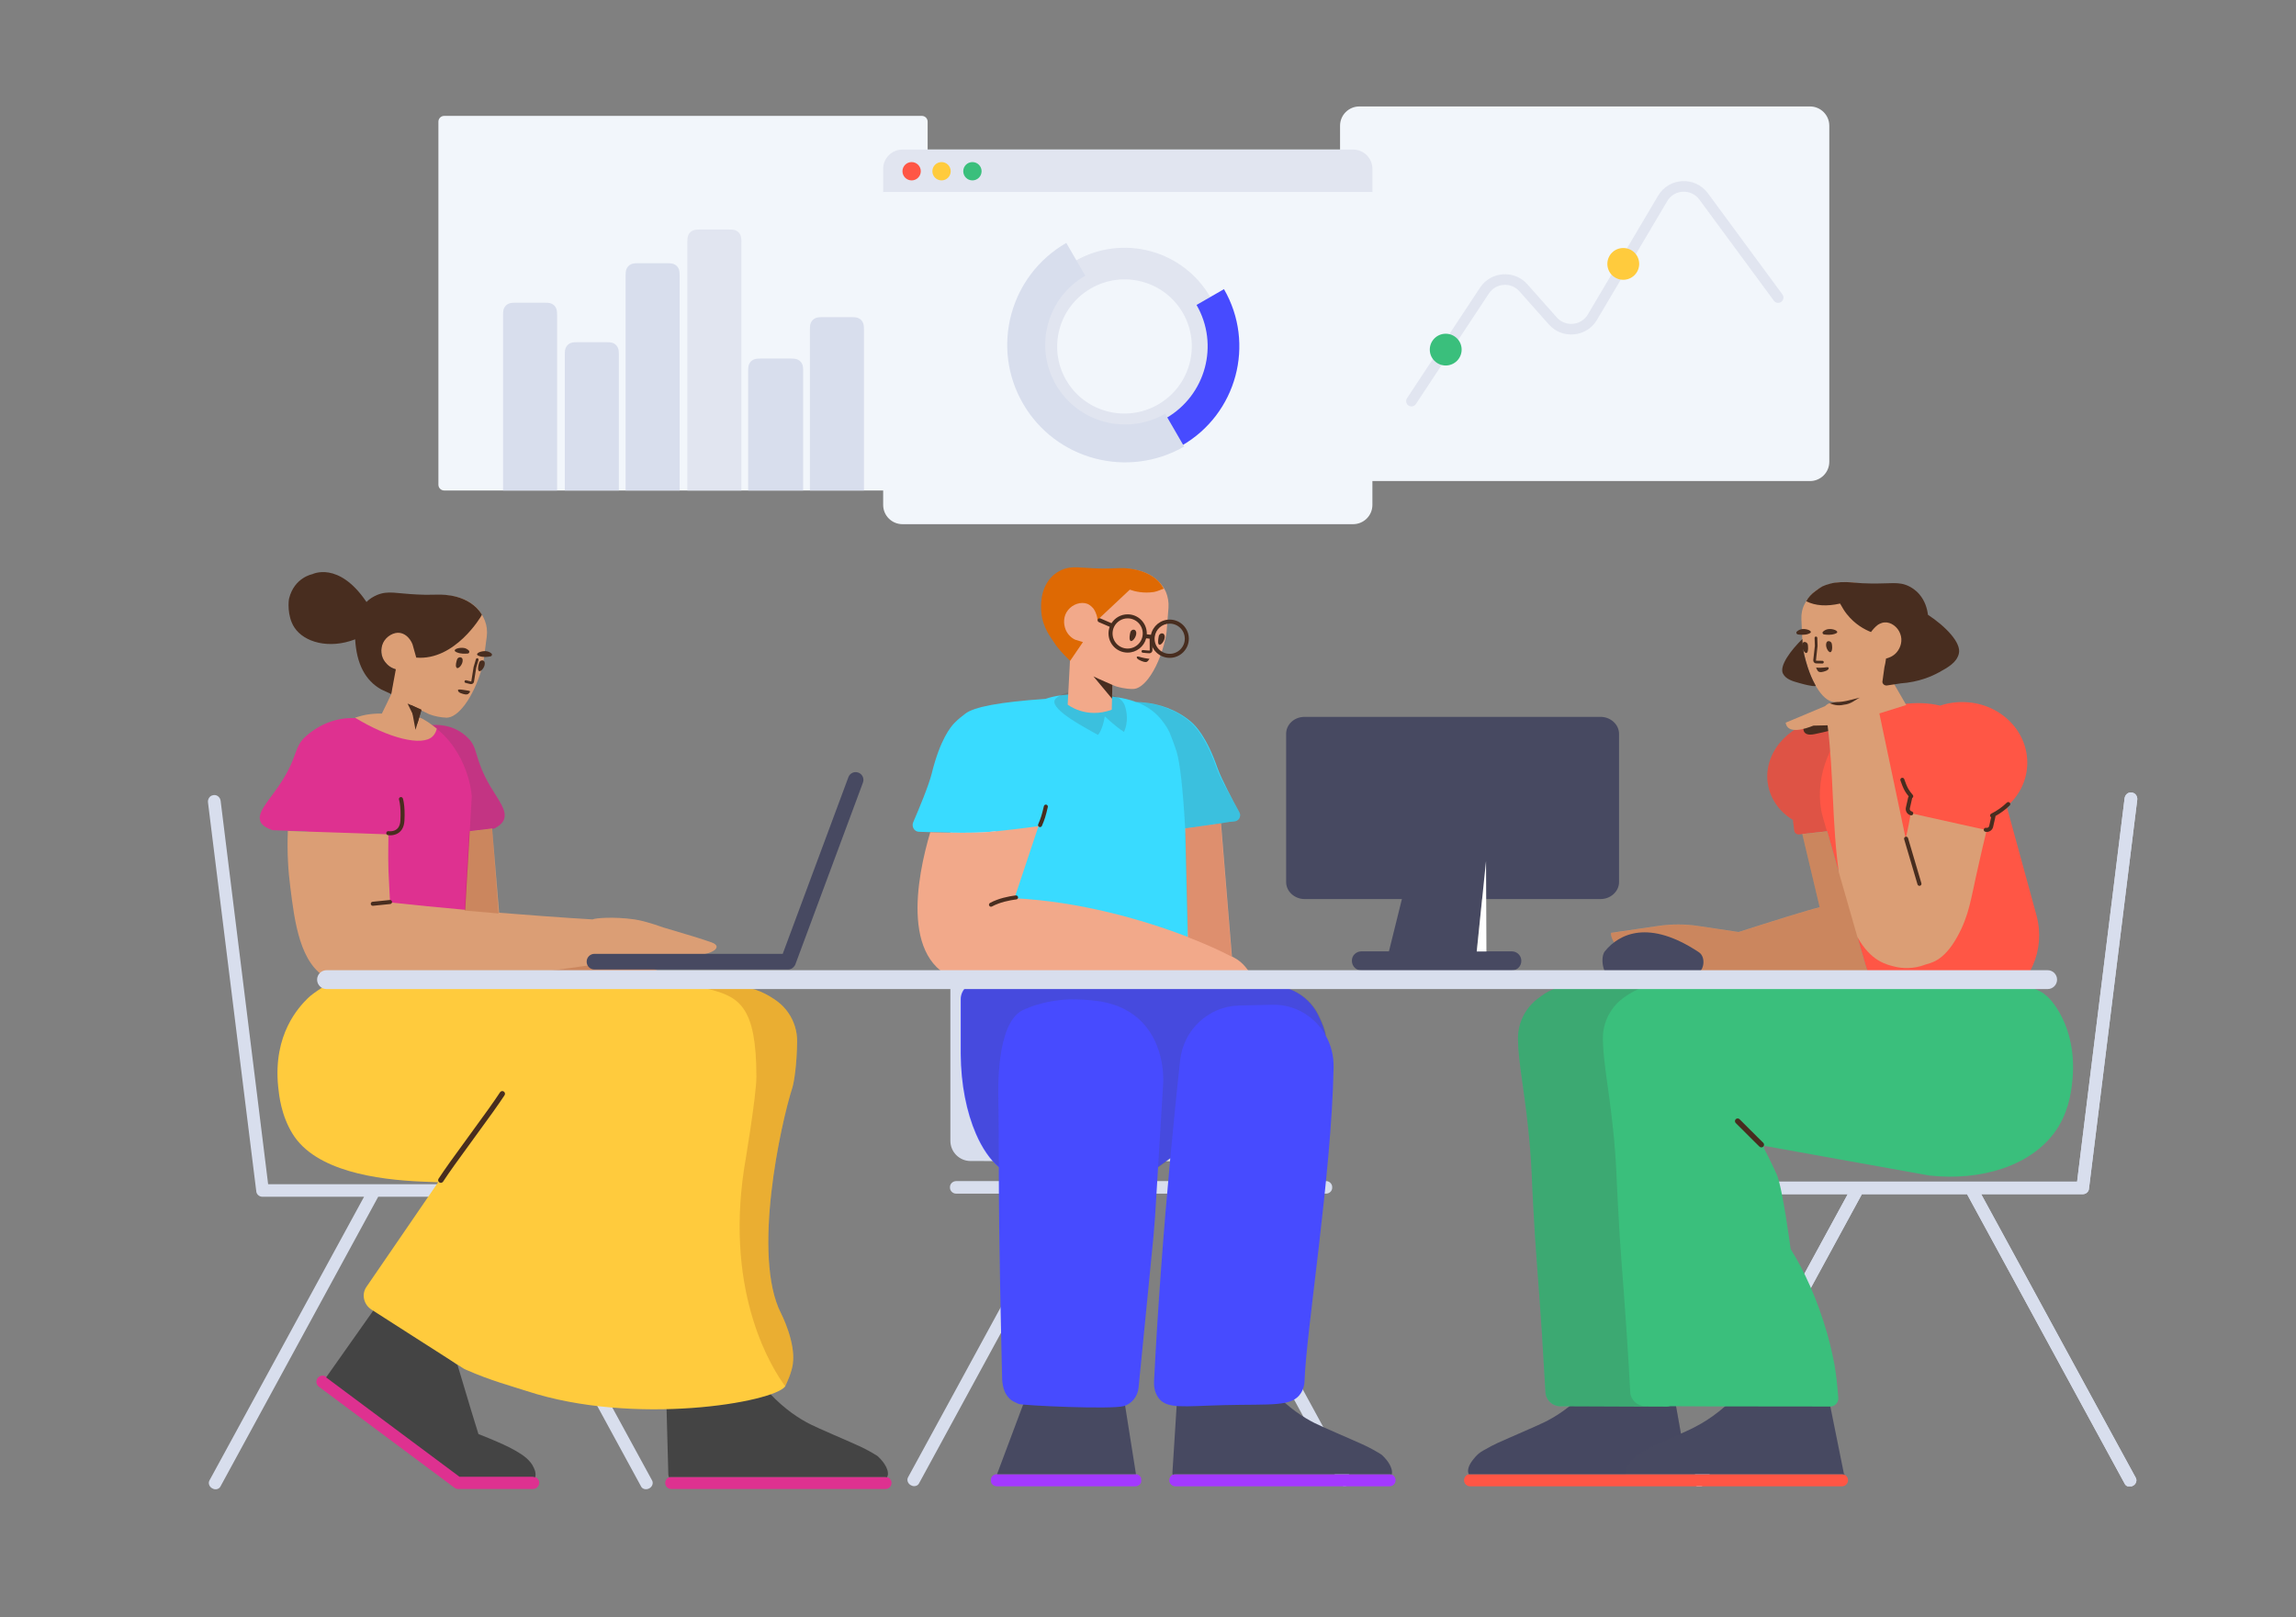 <svg width="318" height="224" viewBox="0 0 318 224" fill="none" xmlns="http://www.w3.org/2000/svg">
<rect x="0" y="0" width="318" height="224" fill="#808080" stroke="none"/>
<g clip-path="url(#clip0_76_603)">
<path d="M147.179 165.349H132.413C131.965 165.349 131.573 164.976 131.573 164.528V164.435C131.573 163.987 131.965 163.613 132.451 163.613H146.133C154.421 163.613 162.709 163.613 170.979 163.613H183.672C184.12 163.613 184.512 163.987 184.512 164.435V164.528C184.512 164.976 184.139 165.349 183.672 165.349H165.658L170.624 174.459C174.152 180.955 177.68 187.432 181.227 193.928L187.069 204.643C187.275 205.016 187.107 205.501 186.715 205.725L186.64 205.763C186.248 205.968 185.744 205.856 185.557 205.501L163.699 165.349H149.139L127.28 205.501C127.093 205.856 126.589 205.987 126.197 205.763L126.123 205.725C125.731 205.501 125.563 205.016 125.768 204.643L131.611 193.928C135.139 187.432 138.667 180.955 142.213 174.459L147.179 165.349ZM131.629 158.034V147.181C131.629 138.903 131.629 130.645 131.629 122.386V112.523C131.629 110.976 132.883 109.723 134.429 109.723H164.893C166.44 109.723 167.693 110.976 167.693 112.523V158.066C167.693 159.613 166.44 160.866 164.893 160.866C164.892 160.866 164.891 160.866 164.89 160.866L134.426 160.834C132.881 160.833 131.629 159.58 131.629 158.034Z" fill="#D8DEED"/>
</g>
<g clip-path="url(#clip1_76_603)">
<path d="M289.331 164.568V164.603C289.331 165.051 288.939 165.424 288.491 165.424H274.397L279.363 174.533C282.909 181.029 286.437 187.507 289.965 194.003L295.808 204.717C296.013 205.091 295.845 205.576 295.453 205.8L295.379 205.837C294.987 206.061 294.483 205.931 294.296 205.576L272.437 165.424H257.877L236.019 205.576C235.832 205.931 235.328 206.043 234.936 205.837L234.861 205.8C234.469 205.576 234.301 205.091 234.507 204.717L240.349 194.003C243.896 187.507 247.424 181.029 250.952 174.533L255.918 165.424H237.232C236.765 165.424 236.392 165.051 236.392 164.603V164.509C236.392 164.061 236.784 163.688 237.232 163.688H249.925C258.195 163.688 266.483 163.688 274.771 163.688H287.683L289.256 150.957C290.339 142.296 291.403 133.616 292.485 124.936L294.259 110.6C294.315 110.096 294.744 109.723 295.211 109.779L295.304 109.797C295.752 109.853 296.069 110.32 296.013 110.787L289.349 164.472C289.345 164.505 289.338 164.537 289.331 164.568Z" fill="#D8DEED"/>
<path d="M289.331 164.568V164.603C289.331 165.051 288.939 165.424 288.491 165.424H274.397L279.363 174.533C282.909 181.029 286.437 187.507 289.965 194.003L295.808 204.717C296.013 205.091 295.845 205.576 295.453 205.8L295.379 205.837C294.987 206.061 294.483 205.931 294.296 205.576L272.437 165.424H257.877L236.019 205.576C235.832 205.931 235.328 206.043 234.936 205.837L234.861 205.8C234.469 205.576 234.301 205.091 234.507 204.717L240.349 194.003C243.896 187.507 247.424 181.029 250.952 174.533L255.917 165.424H237.232C236.765 165.424 236.392 165.051 236.392 164.603V164.509C236.392 164.061 236.784 163.688 237.232 163.688H249.925C258.195 163.688 266.483 163.688 274.771 163.688H287.682L289.256 150.957C290.339 142.296 291.403 133.616 292.485 124.936L294.259 110.6C294.315 110.096 294.744 109.723 295.211 109.779L295.304 109.797C295.752 109.853 296.069 110.32 296.013 110.787L289.349 164.472C289.344 164.505 289.338 164.537 289.331 164.568Z" fill="#D8DEED"/>
</g>
<g clip-path="url(#clip2_76_603)">
<path d="M192.451 205.893H162.79C162.323 205.893 161.95 205.52 161.95 205.053C161.95 204.587 162.323 204.213 162.79 204.213H192.451C192.918 204.213 193.291 204.587 193.291 205.053C193.291 205.52 192.918 205.893 192.451 205.893ZM138.094 205.893C137.627 205.893 137.254 205.57 137.254 205.183V204.924C137.254 204.536 137.646 204.213 138.094 204.213H157.227C157.694 204.213 158.067 204.536 158.067 204.924V205.183C158.067 205.57 157.675 205.893 157.227 205.893H138.094Z" fill="#A339FF"/>
<path d="M192.745 204.265C192.653 204.232 192.554 204.213 192.451 204.213H162.79C162.654 204.213 162.527 204.245 162.414 204.3C162.391 204.22 162.379 204.134 162.379 204.045L163.032 193.723C162.995 193.163 163.424 192.733 163.966 192.715L175.856 192.64C176.062 192.64 176.248 192.696 176.416 192.827C178.544 195.104 180.579 196.373 182.054 197.12C183.192 197.699 187 199.304 188.718 200.088C189.595 200.48 190.435 200.947 191.256 201.451C191.312 201.488 191.35 201.507 191.406 201.563C191.835 201.955 192.488 202.664 192.731 203.504C192.768 203.616 192.768 203.709 192.787 203.821C192.806 203.915 192.787 204.008 192.787 204.101V204.12C192.777 204.17 192.762 204.219 192.745 204.265ZM157.335 204.219C157.299 204.215 157.263 204.213 157.227 204.213H138.094C138.093 204.213 138.092 204.213 138.091 204.213L142.424 192.659L155.79 194.469L157.335 204.219Z" fill="#474961"/>
<path d="M162.086 160.443C161.441 160.912 160.878 161.32 160.397 161.666L160.158 165.63C160.046 167.726 159.915 169.566 159.766 171.189C159.654 172.464 158.216 186.917 157.694 192.221C157.582 193.424 156.779 194.445 155.678 194.773C154.016 195.283 141.547 194.7 141.08 194.481C140.483 194.208 140.166 194.08 139.848 193.77C138.728 192.713 138.803 191.037 138.784 190.417C138.672 185.733 138.336 171.644 138.336 161.784C138.336 161.752 138.336 161.719 138.336 161.687C137.105 160.631 136.018 159.042 135.166 157.069C133.871 154.088 133.08 150.212 133.058 146.004C133.058 145.952 133.058 143.419 133.058 138.406C133.058 138.387 133.058 138.387 133.058 138.367C133.08 136.984 134.397 135.893 135.956 135.893H153.188C155.58 135.971 157.951 136.049 160.344 136.127C164.068 136.226 169.366 136.37 176.239 136.561C178.926 136.635 181.354 138.185 182.553 140.591C183.124 141.737 183.471 142.68 183.594 143.418C184.333 144.723 184.742 146.249 184.704 147.873C184.704 147.909 184.704 147.927 184.704 147.964C184.406 162.93 180.915 184.251 180.672 191.461C180.654 191.734 180.579 192.335 180.187 192.972C178.974 194.921 176.136 194.484 169.51 194.648C163.872 194.793 161.595 195.23 160.438 193.628C159.803 192.754 159.822 191.753 159.84 191.297C160.364 180.933 161.158 170.458 162.086 160.443Z" fill="#474BFF"/>
<path opacity="0.177" d="M162.08 160.512C161.433 160.982 160.87 161.389 160.393 161.733L161.11 149.901C161.128 149.081 161.222 144.123 157.507 140.97C154.8 138.692 151.515 138.546 149.331 138.455C145.971 138.309 143.358 139.257 142.854 139.439C142.219 139.676 141.902 139.804 141.584 139.968C137.963 141.863 138.243 150.976 138.28 152.635C138.317 154.698 138.336 157.893 138.336 161.61C137.142 160.554 136.086 158.994 135.254 157.069C133.959 154.088 133.169 150.212 133.147 146.004C133.147 145.952 133.147 143.419 133.147 138.406C133.147 138.387 133.147 138.387 133.147 138.367C133.169 136.984 134.486 135.893 136.045 135.893H153.276C155.669 135.971 158.04 136.049 160.432 136.127C164.157 136.226 169.455 136.37 176.328 136.561C179.015 136.635 181.442 138.185 182.641 140.591C183.27 141.853 183.628 142.868 183.713 143.635C182.291 140.943 179.487 139.126 176.267 139.188C174.699 139.224 173.15 139.261 171.582 139.297C167.382 139.406 163.891 142.666 163.443 146.926C162.969 151.318 162.51 155.866 162.08 160.512Z" fill="#444444"/>
<path d="M157.352 97.248C158.813 97.275 161.111 97.551 163.381 98.871C163.773 99.094 164.35 99.467 164.984 100.007C165.524 100.472 167.109 102.018 168.618 106.375C169.158 107.902 170.742 110.882 171.656 112.52C171.954 113.06 171.6 113.731 170.966 113.787C168.969 113.93 166.505 114.75 164.177 114.754C164.369 118.238 164.504 122.392 164.555 127.026C164.555 127.026 164.854 132.542 163.139 134.329C162.842 134.644 157.275 134.317 151.361 134.504C145.02 134.706 138.264 135.359 136.692 133.711C134.15 131.047 135.604 130.325 137.936 115.146C137.571 115.183 137.231 115.216 136.928 115.244C134.572 115.468 129.636 115.319 127.261 115.225C126.631 115.207 126.222 114.498 126.482 113.9C127.261 112.09 128.634 108.824 129.043 107.163C130.211 102.422 131.677 100.686 132.178 100.164C132.753 99.566 133.33 99.16 133.681 98.876C134.856 97.923 138.56 97.236 144.794 96.814C147.481 95.898 150.549 96.161 152.535 96.338C153.924 96.464 155.675 96.62 157.352 97.248Z" fill="#39DBFF"/>
<path opacity="0.177" d="M157.414 97.253C158.881 97.301 161.082 97.61 163.257 98.875C163.649 99.099 164.228 99.472 164.862 100.014C165.404 100.48 166.99 102.03 168.502 106.398C169.044 107.928 170.742 110.875 171.657 112.517C171.956 113.059 171.601 113.731 170.966 113.787C170.383 113.828 169.726 113.95 169.102 114.053C168.854 114.094 168.171 114.174 167.867 114.238C166.396 114.548 165.539 114.754 164.167 114.754C164.16 114.754 164.153 114.754 164.146 114.754C163.851 109.383 163.421 105.605 162.958 104.124C162.64 103.116 162.18 101.958 162.18 101.958C161.956 101.305 161.595 100.633 160.867 99.718C159.886 98.5 158.673 97.74 157.414 97.253ZM153.02 99.244C152.684 101.222 152.068 101.807 152.068 101.807C150.649 100.985 145.59 98.422 146.057 97.022C146.094 96.929 146.169 96.742 146.654 96.444C148.484 95.324 150.724 95.865 151.508 96.089C151.508 96.089 155.11 95.678 155.801 97.788C156.492 99.897 155.67 101.39 155.67 101.39C155.073 101.029 154.19 100.314 153.02 99.244Z" fill="#444444"/>
<path d="M164.532 129.799L164.167 114.754L169.113 114.053L170.625 132.502C170.754 132.569 170.88 132.636 171.002 132.701C172.072 133.274 172.958 134.318 173.662 135.832C173.697 135.908 173.715 135.992 173.714 136.076C173.71 136.385 173.455 136.632 173.146 136.628L133.837 136.059C124.452 134.198 127.005 121.47 128.843 115.285C131.421 115.365 135.065 115.43 136.992 115.248C138.814 115.082 141.977 114.717 143.837 114.439L140.502 124.432C149.458 124.876 158.254 127.371 164.532 129.799ZM154.063 94.874L153.979 98.317C150.408 99.634 147.875 97.608 147.875 97.608C147.875 97.608 148.009 95.042 148.277 89.909C148.234 89.816 148.191 89.718 148.151 89.614C147.815 88.774 146.605 86.016 146.867 85.064C146.915 84.863 145.917 81.871 147.378 80.362C148.765 78.929 152.611 78.97 152.766 78.979C153.419 78.997 154.072 78.979 154.782 78.829C154.856 78.829 154.931 78.811 155.006 78.811C155.64 78.755 159.206 78.587 161.035 81.237C161.203 81.461 161.352 81.704 161.483 82.003C161.763 82.693 161.894 83.44 161.838 84.187L161.576 87.509C161.539 87.845 161.483 88.181 161.408 88.499C160.867 90.851 159.99 92.773 159.056 93.987C158.366 94.901 157.619 95.424 156.966 95.443C156.779 95.461 155.771 95.443 154.595 95.088C154.518 95.062 154.538 95.081 154.063 94.874Z" fill="#F2A98A"/>
<path d="M144.305 114.408C144.243 114.549 144.078 114.614 143.936 114.553C143.795 114.491 143.73 114.326 143.791 114.184C144.153 113.353 144.298 112.889 144.578 111.676C144.613 111.525 144.763 111.431 144.914 111.466C145.064 111.501 145.158 111.651 145.124 111.802C144.836 113.046 144.681 113.542 144.305 114.408ZM140.699 124.041C140.853 124.027 140.99 124.14 141.004 124.294C141.019 124.448 140.906 124.584 140.752 124.599C140.715 124.602 140.644 124.61 140.543 124.624C140.373 124.646 140.184 124.676 139.979 124.715C139.396 124.823 138.813 124.975 138.271 125.176C137.951 125.294 137.655 125.427 137.388 125.573C137.253 125.648 137.083 125.598 137.008 125.463C136.934 125.327 136.983 125.157 137.119 125.083C137.411 124.922 137.732 124.778 138.076 124.651C138.651 124.438 139.264 124.278 139.877 124.164C140.091 124.124 140.29 124.093 140.469 124.069C140.532 124.06 140.588 124.053 140.637 124.048C140.667 124.045 140.688 124.042 140.699 124.041Z" fill="#482D1F"/>
<path opacity="0.2" d="M170.592 132.521C169.052 131.716 166.972 130.768 164.499 129.81L164.134 114.754L169.079 114.053L170.592 132.521Z" fill="#8C2A00"/>
<path d="M154.068 94.879L154.016 96.787L151.439 93.694C151.476 93.712 151.513 93.731 151.552 93.749C151.925 93.936 152.392 94.141 152.989 94.403C153.513 94.636 153.849 94.784 154.068 94.879Z" fill="#482D1F"/>
<path d="M151.998 86.001L151.981 85.643C151.981 85.643 151.907 84.971 151.44 84.299C151.403 84.261 151.085 83.851 150.6 83.645C149.723 83.309 148.565 83.701 147.931 84.504C147.259 85.325 147.259 86.427 147.613 87.267C147.968 88.107 148.659 88.499 148.901 88.611L149.984 88.947L149.989 88.945C149.043 90.332 148.219 91.541 148.219 91.541C148.219 91.541 146.661 90.104 145.971 88.965C145.635 88.405 144.44 87.043 144.235 84.896C144.179 84.187 143.955 81.779 145.56 80.005C146.12 79.389 146.755 79.091 147.016 78.96C148.491 78.307 149.573 78.699 152.411 78.755C152.635 78.755 153.008 78.773 153.493 78.755C154.371 78.736 154.987 78.699 155.155 78.699C156.555 78.643 159.597 79.072 160.941 81.144C161.016 81.293 161.109 81.424 161.184 81.536C160.792 81.667 160.363 81.909 159.84 82.003C158.421 82.227 157.208 81.947 156.48 81.685C155.061 83.029 153.624 84.355 152.205 85.699C152.14 85.793 152.071 85.895 151.998 86.001Z" fill="#DE6903"/>
<path d="M160.498 88.093C160.554 87.869 160.778 87.701 161.002 87.739C161.152 87.757 161.264 87.869 161.32 88.13C161.376 88.784 160.666 89.605 160.461 89.213C160.33 88.952 160.442 88.41 160.498 88.093ZM156.555 87.584C156.611 87.36 156.835 87.192 157.059 87.229C157.208 87.248 157.32 87.36 157.376 87.621C157.432 88.275 156.723 89.096 156.517 88.704C156.368 88.443 156.48 87.901 156.555 87.584Z" fill="#482D1F"/>
<path d="M159.224 88.221L159.243 90.087C159.243 90.094 159.214 90.123 159.205 90.123C159.103 90.123 158.999 90.116 158.836 90.1C158.804 90.097 158.771 90.094 158.724 90.089C158.664 90.083 158.631 90.079 158.599 90.076C158.492 90.066 158.402 90.057 158.307 90.049C158.204 90.04 158.114 90.116 158.105 90.219C158.096 90.321 158.172 90.412 158.275 90.421C158.368 90.429 158.456 90.437 158.562 90.448C158.593 90.451 158.626 90.454 158.686 90.46C158.734 90.465 158.768 90.469 158.8 90.472C158.974 90.489 159.089 90.496 159.205 90.496C159.42 90.496 159.616 90.3 159.616 90.085L159.597 88.217C159.596 88.114 159.512 88.031 159.409 88.032C159.306 88.033 159.223 88.117 159.224 88.221Z" fill="#482D1F"/>
<path d="M157.917 91.485C157.787 91.429 157.469 91.28 157.451 91.093C157.451 91.056 157.432 91 157.469 90.981C157.563 90.888 157.787 90.981 158.123 91.075C158.72 91.224 159.205 91.261 159.205 91.261C159.205 91.261 159.019 91.56 158.907 91.635C158.683 91.84 158.104 91.579 157.917 91.485Z" fill="#482D1F"/>
<path d="M158.746 88.425C158.448 89.563 157.413 90.403 156.181 90.403C154.717 90.403 153.531 89.216 153.531 87.752C153.531 87.427 153.589 87.117 153.696 86.829L152.216 86.192C152.068 86.146 151.986 85.989 152.032 85.841C152.078 85.694 152.235 85.611 152.382 85.657L153.944 86.33C154.415 85.591 155.241 85.101 156.181 85.101C157.645 85.101 158.832 86.288 158.832 87.752C158.832 87.792 158.831 87.831 158.829 87.871L159.412 87.931C159.665 86.73 160.73 85.829 162.005 85.829C163.469 85.829 164.656 87.016 164.656 88.48C164.656 89.944 163.469 91.131 162.005 91.131C160.544 91.131 159.359 89.948 159.355 88.488L158.746 88.425ZM154.286 86.869C154.161 87.137 154.091 87.436 154.091 87.752C154.091 88.907 155.027 89.843 156.181 89.843C157.336 89.843 158.272 88.907 158.272 87.752C158.272 86.597 157.336 85.661 156.181 85.661C155.389 85.661 154.699 86.103 154.344 86.753C154.343 86.759 154.341 86.765 154.339 86.771C154.328 86.808 154.309 86.841 154.286 86.869ZM159.921 88.321C159.917 88.373 159.915 88.427 159.915 88.48C159.915 89.635 160.851 90.571 162.005 90.571C163.16 90.571 164.096 89.635 164.096 88.48C164.096 87.325 163.16 86.389 162.005 86.389C160.942 86.389 160.065 87.183 159.932 88.21C159.934 88.228 159.934 88.247 159.932 88.266C159.93 88.285 159.926 88.303 159.921 88.321Z" fill="#482D1F"/>
</g>
<path d="M35.489 164.928V164.963C35.489 165.411 35.881 165.784 36.329 165.784H50.423L45.457 174.894C41.91 181.39 38.382 187.867 34.854 194.363L29.012 205.078C28.806 205.451 28.974 205.936 29.366 206.16L29.441 206.198C29.833 206.422 30.337 206.291 30.524 205.936L52.382 165.784H66.942L88.801 205.936C88.988 206.291 89.492 206.403 89.884 206.198L89.958 206.16C90.35 205.936 90.518 205.451 90.313 205.078L84.47 194.363C80.924 187.867 77.396 181.39 73.868 174.894L68.902 165.784H87.588C88.054 165.784 88.428 165.411 88.428 164.963V164.87C88.428 164.422 88.036 164.048 87.588 164.048H74.894C66.625 164.048 58.337 164.048 50.049 164.048H37.137L35.564 151.318C34.481 142.656 33.417 133.976 32.334 125.296L30.561 110.96C30.505 110.456 30.076 110.083 29.609 110.139L29.516 110.158C29.068 110.214 28.75 110.68 28.806 111.147L35.47 164.832C35.475 164.865 35.481 164.897 35.489 164.928Z" fill="#D8DEED"/>
<g clip-path="url(#clip3_76_603)">
<path d="M229.364 204.213H255.115C255.581 204.213 255.955 204.587 255.955 205.053C255.955 205.52 255.581 205.893 255.115 205.893H225.453H203.613C203.147 205.893 202.773 205.52 202.773 205.053C202.773 204.587 203.147 204.213 203.613 204.213H229.364Z" fill="#FF5645"/>
<path d="M203.8 204.213H203.613C203.559 204.213 203.506 204.218 203.455 204.228C203.403 204.139 203.364 204.04 203.342 203.933V203.915C203.342 203.821 203.323 203.728 203.342 203.635C203.36 203.523 203.36 203.429 203.398 203.317C203.523 202.884 203.845 202.377 204.364 201.795C204.659 201.465 205.006 201.184 205.39 200.965C206.247 200.475 206.921 200.12 207.411 199.901C209.128 199.117 212.936 197.512 214.075 196.933C215.55 196.187 217.584 194.917 219.712 192.64C219.88 192.509 220.067 192.453 220.272 192.453L230.979 192.528C231.52 192.528 231.949 192.976 231.912 193.536L232.812 198.592C233.759 198.182 234.612 197.787 235.664 197.176C236.541 196.672 237.773 195.851 239.155 194.619C239.92 193.947 240.704 193.275 241.469 192.603L253.024 192.453L255.401 204.231C255.442 204.24 255.482 204.251 255.52 204.265L255.532 204.323C255.413 204.255 255.276 204.216 255.129 204.213C255.124 204.213 255.119 204.213 255.115 204.213H229.364H225.082H203.8Z" fill="#474961"/>
<path opacity="0.177" d="M229.42 204.213H229.364H203.613C203.559 204.213 203.506 204.218 203.455 204.228C203.403 204.139 203.364 204.04 203.342 203.933V203.915C203.342 203.821 203.323 203.728 203.342 203.635C203.36 203.523 203.36 203.429 203.398 203.317C203.523 202.884 203.845 202.377 204.364 201.795C204.659 201.465 205.006 201.184 205.39 200.965C206.247 200.475 206.921 200.12 207.411 199.901C209.128 199.117 212.936 197.512 214.075 196.933C215.55 196.187 217.584 194.917 219.712 192.64C219.88 192.509 220.067 192.453 220.272 192.453L230.979 192.528C231.52 192.528 231.949 192.976 231.912 193.536L232.82 198.637C231.827 199.064 230.72 199.517 229.168 200.256C228.272 200.685 227.413 201.171 226.573 201.712C226.163 202.085 225.453 202.851 225.229 203.747C225.192 203.896 225.192 204.045 225.173 204.176C225.173 204.189 225.18 204.201 225.194 204.213H229.476H229.42ZM255.532 204.323C255.413 204.255 255.276 204.216 255.129 204.213L255.227 204.213C255.33 204.213 255.429 204.232 255.52 204.265L255.532 204.323Z" fill="#474961"/>
<path d="M228.647 136.484C228.969 136.433 229.273 136.417 229.56 136.435L263.701 136.304L279.344 136.267C279.979 136.304 282.656 137.123 283.272 137.824C283.869 138.142 287.688 142.091 287.053 149.427C286.941 150.659 286.699 153.403 285.131 156.016C283.488 158.741 280.725 160.739 277.347 161.877C274.36 162.885 270.869 163.24 267.248 162.848C259.595 161.467 251.96 160.104 244.307 158.723V159.003L244.344 159.133C244.344 159.133 245.277 160.888 246.08 162.699C246.883 164.491 248.003 172.965 248.003 173.021C249.832 175.933 251.68 179.872 253.099 184.837C253.659 186.835 253.957 188.403 254.069 189C254.295 190.281 254.474 191.828 254.606 193.641C254.608 193.668 254.609 193.695 254.609 193.723C254.609 194.341 254.108 194.843 253.489 194.843C253.308 194.843 253.165 194.843 253.061 194.843L236.467 194.824L231.363 194.799C231.193 194.844 231.014 194.868 230.83 194.868L217.203 194.812H216.102C215.019 194.812 214.105 193.953 214.049 192.87C213.918 190.686 213.75 187.812 213.545 184.489C212.985 176.108 212.686 173.438 212.35 166.98C212.294 165.897 212.238 164.926 212.201 164.012C212.051 159.662 211.659 155.593 210.894 150.273C210.465 147.324 210.259 145.494 210.241 143.945C210.222 142.508 210.651 141.089 211.473 139.913C211.883 139.334 212.35 138.83 212.91 138.401C214.347 137.3 215.377 136.55 218.983 136.497C221.836 136.455 225.137 136.468 228.647 136.484Z" fill="#3ABF7C"/>
<path opacity="0.177" d="M228.748 136.469C228.701 136.476 228.655 136.483 228.608 136.491C227.301 136.715 225.827 137.48 224.688 138.357C224.128 138.787 223.643 139.291 223.251 139.869C222.429 141.027 222 142.408 222 143.827V143.92C222.019 145.469 222.224 147.299 222.635 150.248C223.4 155.568 223.792 159.619 223.941 163.987C223.979 164.883 224.035 165.872 224.091 166.955C224.408 173.395 224.725 176.064 225.285 184.464C225.509 187.787 225.677 190.643 225.789 192.845C225.845 193.928 226.76 194.787 227.843 194.787H228.944L231.302 194.798C231.15 194.834 230.992 194.852 230.83 194.852L217.203 194.796H216.102C215.019 194.796 214.105 193.938 214.049 192.855C213.918 190.671 213.75 187.796 213.545 184.474C212.985 176.092 212.686 173.423 212.35 166.964C212.294 165.882 212.238 164.911 212.201 163.996C212.051 159.647 211.659 155.578 210.894 150.258C210.465 147.308 210.259 145.479 210.241 143.93C210.222 142.492 210.651 141.074 211.473 139.898C211.883 139.319 212.35 138.815 212.91 138.386C214.347 137.284 215.377 136.535 218.983 136.482C221.863 136.439 225.2 136.453 228.748 136.469L228.748 136.469Z" fill="#444444"/>
<path d="M244.214 158.307C243.982 158.079 243.741 157.841 243.489 157.592C243.42 157.524 243.42 157.524 243.352 157.456C242.641 156.752 242.059 156.171 240.931 155.043C240.785 154.897 240.548 154.897 240.403 155.043C240.257 155.188 240.257 155.425 240.403 155.571C241.532 156.7 242.114 157.281 242.827 157.987C242.895 158.055 242.895 158.055 242.963 158.122C243.216 158.372 243.458 158.611 243.69 158.839C243.837 158.984 244.073 158.982 244.218 158.835C244.363 158.688 244.361 158.452 244.214 158.307Z" fill="#482D1F"/>
<path d="M268.719 97.75C269.818 97.376 271.016 97.201 272.26 97.267C277.206 97.51 281.014 101.448 280.772 106.059C280.653 108.313 279.58 110.311 277.936 111.73L282.069 126.84C282.704 129.229 282.48 131.656 281.547 133.747C281.416 134.045 281.267 134.344 281.117 134.624C280.949 134.923 280.763 135.221 280.576 135.501C280.371 135.8 280.147 136.099 279.904 136.379H259.576C259.408 136.099 259.24 135.819 259.091 135.501C258.941 135.221 258.811 134.923 258.699 134.624C258.587 134.344 258.493 134.045 258.4 133.747C258.381 133.691 258.363 133.635 258.344 133.579L253.059 115.158L249.203 115.583C248.867 115.62 248.549 115.396 248.512 115.079L248.344 113.772C248.337 113.713 248.34 113.656 248.351 113.602C247.717 113.216 247.136 112.754 246.645 112.223C245.936 111.457 245.395 110.561 245.077 109.535C243.808 105.465 246.627 101.116 251.368 99.847C253.276 99.336 255.209 99.396 256.92 99.916C257.645 99.412 258.44 99.025 259.296 98.784L263.384 97.571C265.266 97.292 267.077 97.356 268.719 97.75Z" fill="#FF5645"/>
<path opacity="0.177" d="M253.031 115.161L249.203 115.583C248.867 115.62 248.549 115.396 248.512 115.079L248.344 113.772C248.337 113.713 248.34 113.656 248.351 113.602C247.717 113.216 247.136 112.754 246.645 112.223C245.936 111.457 245.395 110.561 245.077 109.535C243.808 105.465 246.627 101.116 251.368 99.847C253.287 99.333 255.23 99.397 256.948 99.925C253.086 102.572 251.17 108.506 252.447 113.123L253.031 115.161Z" fill="#444444"/>
<path d="M249.794 100.669C249.794 100.669 249.44 102.088 251.325 101.696C253.21 101.304 253.752 101.117 253.752 101.117L253.266 99.829L249.794 100.669Z" fill="#482D1F"/>
<path d="M256.294 96.963C256.233 96.98 256.172 96.995 256.111 97.01L256.303 96.982L256.294 96.963ZM261.29 93.952L261.76 93.763L264.018 97.664L260.295 98.83L263.944 116.163C263.944 116.163 264.254 114.912 264.651 112.656C264.67 112.662 264.689 112.668 264.709 112.672L275.032 114.968C275.075 114.978 275.119 114.983 275.162 114.983C274.8 116.425 274.415 118.159 274.005 119.952C272.941 124.581 272.773 126.728 271.074 129.789C269.133 133.28 267.341 133.373 266.632 133.635C265.045 134.251 263.458 134.157 262.469 133.915C261.282 133.627 259.108 133.164 257.262 129.809L258.344 133.579C258.362 133.635 258.381 133.691 258.4 133.747C258.493 134.045 258.586 134.344 258.698 134.624C258.81 134.923 258.941 135.221 259.09 135.501C259.24 135.819 259.408 136.099 259.576 136.379H261.967L230.986 136.418C230.899 136.418 230.819 136.388 230.755 136.339C225.617 133.234 223.072 130.864 223.121 129.228C224.675 128.992 226.893 128.667 229.775 128.254C231.566 127.998 233.385 128.003 235.174 128.27L240.801 129.109C245.01 127.759 250.627 125.987 252.03 125.682L249.621 115.536L253.059 115.158L254.675 120.792C253.731 114.121 253.975 107.169 253.122 100.477L251.157 100.52C250 100.987 247.573 101.771 247.312 100.109C247.312 100.109 250.522 98.784 252.781 97.813L252.949 97.664C253.098 97.533 253.229 97.459 253.416 97.403C253.453 97.384 253.49 97.384 253.528 97.384L254.424 97.253L254.549 97.235C254.252 97.25 254.044 97.242 253.969 97.235C252.41 97.123 250.591 94.267 249.774 90.141C249.7 89.805 249.681 89.469 249.644 89.133L249.496 85.792C249.459 85.045 249.607 84.299 249.96 83.645C250.108 83.365 250.257 83.104 250.424 82.899C252.336 80.323 255.863 80.603 256.494 80.677C256.568 80.677 256.642 80.696 256.717 80.696C257.422 80.864 258.053 80.92 258.722 80.901C259.019 80.901 259.26 81.144 259.278 81.443L259.371 86.221C259.39 86.669 261.655 85.811 261.655 85.792C262.741 84.971 264.105 89.395 263.548 90.048C263.14 90.496 261.989 91.131 261.655 91.243C261.45 91.317 261.302 91.485 261.265 91.672C261.392 92.617 261.401 93.377 261.29 93.952Z" fill="#DB9E75"/>
<path opacity="0.2" d="M249.621 115.552L253.059 115.173L258.343 133.594C258.362 133.65 258.381 133.706 258.399 133.762C258.493 134.061 258.586 134.359 258.698 134.639C258.81 134.938 258.941 135.237 259.09 135.517C259.239 135.834 259.407 136.114 259.575 136.394H261.967L230.985 136.433C230.899 136.433 230.819 136.404 230.755 136.354C225.617 133.249 223.072 130.879 223.121 129.244C224.675 129.007 226.893 128.683 229.775 128.27C231.566 128.013 233.385 128.019 235.174 128.285L240.8 129.124C245.01 127.775 250.627 126.003 252.03 125.697L249.621 115.552Z" fill="#8C2A00"/>
<path d="M222.276 131.779C224.279 129.313 228.403 127.317 235.305 131.916C236.357 132.593 236.001 134.815 234.843 134.84L222.91 135.041C222.013 135.071 221.608 132.608 222.276 131.779Z" fill="#474961"/>
<path d="M267.025 85.163C269.419 86.735 271.705 89.045 271.298 90.571C270.981 91.803 269.786 92.456 268.573 93.128C267.593 93.665 265.783 94.497 263.178 94.671C263.178 94.674 263.178 94.675 263.178 94.677C262.562 94.771 261.965 94.864 261.349 94.957C261.032 94.995 260.733 94.771 260.714 94.453C260.808 93.781 260.901 93.109 260.994 92.437C261.078 92.102 261.167 91.678 261.22 91.225C261.518 91.153 262.183 90.96 262.693 90.365C263.253 89.712 263.552 88.723 263.178 87.771C262.842 86.856 261.909 86.147 261.013 86.221C260.509 86.259 260.117 86.539 260.061 86.576C259.656 86.883 259.319 87.302 259.136 87.554C258.257 87.213 256.894 86.485 255.768 85.045C255.506 84.722 255.202 84.243 254.853 83.608C252.994 84.03 251.432 83.924 250.168 83.291C250.444 82.765 250.874 82.289 251.459 81.864C252.336 81.226 252.433 81.149 253.539 80.839C254.232 80.644 255.542 80.582 256.48 80.677H256.514C257.578 80.789 258.456 80.827 259.034 80.827C261.872 80.883 262.973 80.509 264.41 81.219C264.672 81.349 265.288 81.685 265.829 82.32C266.596 83.216 266.91 84.255 267.025 85.163ZM250.116 91.582C250.823 94.104 251.574 95.032 251.478 95.032C251.383 95.032 251.134 95.163 249.211 94.621C248.259 94.36 247.363 94.099 246.953 93.333C246.374 92.251 248.098 90.014 249.629 88.52C249.629 89.626 249.812 90.46 250.116 91.582ZM248.992 87.883C248.805 87.845 248.73 87.621 248.861 87.491C249.029 87.341 249.309 87.155 249.682 87.136C250.448 87.099 251.288 87.547 250.466 87.808C249.944 87.995 249.346 87.939 248.992 87.883ZM252.613 87.883C252.426 87.845 252.352 87.621 252.501 87.491C252.669 87.341 252.949 87.155 253.341 87.136C254.106 87.099 254.946 87.565 254.125 87.808C253.565 87.995 252.986 87.939 252.613 87.883Z" fill="#482D1F"/>
<path d="M250.392 89.32C250.429 89.637 250.466 90.16 250.298 90.384C250.056 90.72 249.477 89.861 249.608 89.264C249.664 89.003 249.795 88.928 249.944 88.928C250.168 88.928 250.354 89.096 250.392 89.32ZM253.714 89.208C253.77 89.525 253.808 90.048 253.621 90.272C253.378 90.608 252.8 89.749 252.931 89.152C252.987 88.891 253.117 88.816 253.267 88.816C253.491 88.816 253.677 88.984 253.714 89.208Z" fill="#482D1F"/>
<path d="M263.731 116.261C263.688 116.112 263.772 115.957 263.921 115.913C264.069 115.869 264.225 115.954 264.268 116.102L266.116 122.355C266.16 122.504 266.076 122.659 265.927 122.703C265.779 122.747 265.623 122.662 265.579 122.514L263.731 116.261ZM276.373 113.043C276.378 113.076 276.377 113.11 276.369 113.145L276.052 114.543C275.944 115.03 275.459 115.331 274.971 115.223C274.82 115.189 274.725 115.039 274.759 114.889C274.792 114.738 274.942 114.642 275.093 114.676C275.281 114.718 275.465 114.604 275.505 114.421L275.778 113.218C275.728 113.192 275.686 113.15 275.659 113.096C275.59 112.958 275.646 112.789 275.784 112.72C276.581 112.322 277.323 111.797 277.954 111.183C278.065 111.075 278.242 111.078 278.35 111.189C278.458 111.3 278.455 111.477 278.344 111.585C277.762 112.151 277.093 112.645 276.373 113.043ZM264.839 110.55C264.838 110.562 264.836 110.575 264.833 110.587L264.516 111.986C264.474 112.174 264.588 112.358 264.77 112.399C264.921 112.432 265.016 112.582 264.983 112.733C264.949 112.884 264.799 112.979 264.648 112.945C264.162 112.837 263.861 112.352 263.969 111.863L264.287 110.463C264.299 110.409 264.326 110.362 264.363 110.326C264.143 110.06 263.977 109.826 263.839 109.589C263.715 109.376 263.611 109.158 263.501 108.886C263.426 108.7 263.38 108.575 263.214 108.12C263.161 107.974 263.236 107.814 263.382 107.761C263.527 107.708 263.688 107.783 263.74 107.928C263.903 108.376 263.949 108.499 264.02 108.676C264.121 108.925 264.214 109.12 264.323 109.307C264.469 109.558 264.654 109.808 264.921 110.118C265.022 110.235 265.009 110.412 264.892 110.513C264.876 110.528 264.858 110.54 264.839 110.55ZM257.595 96.64C256.904 96.957 256.435 97.519 255.357 97.627C254.499 97.832 253.771 97.589 253.397 97.403C253.435 97.384 253.472 97.384 253.509 97.384L254.405 97.253C254.835 97.253 255.524 97.179 256.327 96.955L257.595 96.64Z" fill="#482D1F"/>
<path d="M252.763 92.979C252.893 92.941 253.211 92.829 253.267 92.624C253.267 92.587 253.285 92.531 253.267 92.493C253.192 92.381 252.949 92.437 252.613 92.475C252.016 92.531 251.531 92.475 251.531 92.475C251.531 92.475 251.68 92.848 251.773 92.941C251.979 93.24 252.576 93.053 252.763 92.979Z" fill="#482D1F"/>
<path d="M251.363 89.476L251.364 89.448L251.362 89.462L251.363 89.476ZM251.14 91.446L251.138 91.467C251.138 91.67 251.278 91.86 251.481 91.894C251.518 91.897 251.539 91.898 251.56 91.9C251.757 91.913 251.899 91.915 252.408 91.915C252.511 91.915 252.594 91.831 252.594 91.728C252.594 91.625 252.511 91.541 252.408 91.541C251.908 91.541 251.77 91.54 251.584 91.527C251.565 91.526 251.546 91.525 251.526 91.523C251.53 91.523 251.515 91.502 251.512 91.474L251.735 89.49L251.736 89.463L251.698 88.362C251.695 88.259 251.608 88.178 251.505 88.181C251.402 88.185 251.322 88.271 251.325 88.374L251.362 89.462L251.14 91.446Z" fill="#482D1F"/>
</g>
<g clip-path="url(#clip4_76_603)">
<path d="M62.958 206.099C62.94 206.087 62.922 206.075 62.904 206.061L44.163 192.099C43.789 191.819 43.715 191.277 43.995 190.904C44.275 190.531 44.816 190.456 45.189 190.736L63.73 204.549H73.824C74.291 204.549 74.683 204.941 74.683 205.408C74.683 205.875 74.291 206.267 73.824 206.267H63.464C63.274 206.267 63.1 206.205 62.958 206.099ZM122.637 206.267H92.976C92.509 206.267 92.136 205.893 92.136 205.427C92.136 204.96 92.509 204.587 92.976 204.587H122.637C123.104 204.587 123.477 204.96 123.477 205.427C123.477 205.893 123.104 206.267 122.637 206.267Z" fill="#DE3190"/>
<path d="M122.826 204.654C122.738 204.623 122.644 204.607 122.545 204.607H92.884C92.806 204.607 92.73 204.617 92.658 204.637C92.599 204.515 92.565 204.378 92.565 204.232L92.285 193.909C92.248 193.349 92.677 192.92 93.219 192.901L106.043 192.827C106.248 192.827 106.435 192.883 106.603 193.013C108.731 195.291 110.765 196.56 112.24 197.307C113.379 197.885 117.187 199.491 118.904 200.275C119.781 200.667 120.621 201.133 121.443 201.637C121.499 201.675 121.536 201.693 121.592 201.749C122.021 202.141 122.675 202.851 122.917 203.691C122.955 203.803 122.955 203.896 122.973 204.008C122.992 204.101 122.973 204.195 122.973 204.288V204.307C122.947 204.435 122.896 204.552 122.826 204.654ZM74.11 204.66C73.995 204.602 73.867 204.569 73.732 204.569H63.638L45.168 190.809L52.133 180.936L63.371 189.093C63.987 191.184 64.621 193.275 65.256 195.384C65.592 196.485 65.928 197.568 66.264 198.651C67.309 199.061 68.205 199.435 68.84 199.715C70.053 200.237 71.08 200.723 72.2 201.451C72.2 201.451 73.171 202.048 73.712 202.907C73.88 203.187 74.029 203.504 74.123 203.84C74.16 203.989 74.16 204.139 74.179 204.269C74.173 204.392 74.145 204.529 74.11 204.66Z" fill="#444444"/>
<path d="M97.745 136.9L102.843 136.833C104.374 136.74 106.296 137.692 107.734 138.774C108.032 138.998 108.294 139.241 108.536 139.502C108.76 139.745 108.984 140.006 109.171 140.286C109.992 141.462 110.422 142.862 110.403 144.3C110.366 147.417 109.992 149.844 109.75 150.646C108.163 155.556 104.094 173.98 108.182 181.95C108.182 181.95 110.254 185.964 109.806 188.969C109.633 190.177 108.969 191.59 108.762 192.01C108.767 192.017 108.771 192.023 108.776 192.029C107.216 194.28 87.836 197.587 72.947 192.696C70.913 192.028 67.944 191.259 64.547 189.747C64.397 189.691 64.248 189.616 64.117 189.523C61.821 188.048 59.525 186.592 57.229 185.117L51.461 181.421C50.36 180.712 50.043 179.293 50.752 178.267L55.437 171.435L58.237 167.347C59.021 166.189 59.843 164.995 60.683 163.781C61.082 163.794 60.361 163.763 58.517 163.688C52.091 163.427 43.715 162.195 40.541 157.099C38.936 154.504 38.656 151.779 38.525 150.528C37.797 143.229 41.439 139.47 42.632 138.283C43.428 137.491 45.43 136.222 48.641 134.474L69.541 135.707L89.709 136.453C89.743 136.436 93.931 136.128 97.745 136.9Z" fill="#FFCB3D"/>
<path opacity="0.177" d="M97.68 136.901L102.843 136.833C104.374 136.74 106.296 137.692 107.734 138.774C108.032 138.998 108.294 139.241 108.536 139.502C108.76 139.745 108.984 140.006 109.171 140.286C109.992 141.462 110.422 142.862 110.403 144.3C110.366 147.417 109.992 149.844 109.75 150.646C108.163 155.556 104.094 173.98 108.182 181.95C108.182 181.95 110.254 185.964 109.806 188.969C109.63 190.196 108.949 191.634 108.752 192.029C107.07 189.779 100.412 179.51 103.05 161.953C103.125 161.505 104.762 151.827 104.762 149.158C104.762 139.518 102.428 138.146 98.378 137.07C98.148 137.009 97.915 136.953 97.68 136.901Z" fill="#8C2A00"/>
<path d="M69.257 151.312C68.336 152.705 67.366 154.058 65.011 157.28C62.648 160.512 61.675 161.87 60.745 163.277C60.631 163.449 60.678 163.68 60.85 163.794C61.022 163.908 61.254 163.861 61.367 163.689C62.288 162.296 63.258 160.942 65.613 157.72C67.976 154.488 68.949 153.13 69.879 151.723C69.993 151.551 69.946 151.32 69.774 151.206C69.602 151.092 69.37 151.14 69.257 151.312Z" fill="#482D1F"/>
<path d="M59.816 100.445C61.272 100.346 63.142 100.616 64.752 102.166C66.32 103.659 65.573 104.966 67.925 108.96C69.101 110.939 70.221 112.246 69.811 113.478C69.661 113.938 69.22 114.367 68.485 114.766C66.855 114.977 65.853 115.102 65.48 115.139C65.379 115.148 65.264 115.159 65.146 115.171L64.845 120.437L64.827 120.624L64.304 129.901L64.192 131.712C64.192 131.861 64.173 131.992 64.155 132.141C64.136 132.309 64.117 132.459 64.099 132.627C64.043 133.056 63.949 133.467 63.837 133.877C63.781 134.045 63.744 134.213 63.669 134.381L44.592 134.232L42.549 115.172C41.036 115.12 39.427 115.064 37.723 115.005C36.814 114.669 36.267 114.277 36.08 113.829C35.576 112.616 36.995 111.197 38.469 109.069C41.437 104.813 40.523 103.563 42.464 101.901C45.037 99.698 47.661 99.37 49.439 99.49C49.478 99.479 49.518 99.467 49.557 99.456C50.491 99.195 51.499 99.083 52.525 99.139L56.632 99.4C57.764 99.46 58.836 99.838 59.816 100.445Z" fill="#DE3190"/>
<path opacity="0.177" d="M59.748 100.45C61.214 100.338 63.117 100.592 64.752 102.166C66.32 103.659 65.573 104.966 67.925 108.96C69.102 110.939 70.222 112.246 69.811 113.478C69.662 113.938 69.22 114.367 68.486 114.766C66.855 114.977 65.853 115.102 65.48 115.139C65.356 115.15 65.21 115.165 65.062 115.18L65.341 110.297C65.024 106.769 63.139 102.979 60.413 100.907C60.197 100.743 59.975 100.59 59.748 100.45Z" fill="#444444"/>
<path d="M64.439 126.036L64.744 120.619L64.763 120.433L65.064 115.148L68.163 114.769L69.128 126.438C71.184 126.606 73.254 126.765 75.336 126.915C77.595 127.083 79.853 127.232 82.075 127.363C82.381 127.184 84.94 126.948 87.887 127.363C88.793 127.49 90.122 127.862 91.875 128.479C95.198 129.451 97.427 130.142 98.564 130.551C100.268 131.164 98.564 132.309 96.187 132.309C95.709 132.309 88.897 132.56 86.917 132.838C86.951 132.834 86.986 132.829 87.022 132.824L88.189 133.141C88.79 133.289 89.363 133.511 89.925 133.828C90.426 134.109 90.927 134.391 91.428 134.672C91.566 134.761 91.69 134.906 91.756 135.09C91.969 135.643 91.905 136.642 91.428 136.64L62.487 135.751C62.973 135.715 63.458 135.677 63.942 135.638C59.495 135.965 55.038 136.168 49.987 136.136C47.038 136.117 46.291 136.024 45.395 135.557C41.55 133.56 40.803 127.773 40.187 122.715C39.933 120.754 39.743 118.175 39.867 115.107C45.801 115.311 50.445 115.469 53.8 115.58C53.798 115.731 53.797 115.876 53.795 116.013C53.776 117.955 53.72 119.747 53.888 122.397C53.963 123.499 53.981 124.413 54.019 125.011C57.452 125.38 60.926 125.722 64.439 126.036ZM58.295 98.38L58.041 99.365C58.914 99.693 59.672 100.306 60.496 100.931C60.384 101.416 60.179 101.752 59.936 101.995C58.462 103.469 53.745 102.219 49.172 99.419C49.548 99.313 50.565 98.899 52.376 98.849C52.522 98.845 52.693 98.845 52.889 98.849C53.325 97.947 53.744 97.132 54.202 96.124C54.194 96.12 54.19 96.117 54.187 96.115L54.654 92.717C54.635 92.512 54.691 92.68 54.504 92.605C54.038 92.437 53.627 92.12 53.309 91.709C52.768 90.963 52.656 89.917 53.029 88.984C53.459 88.107 54.486 87.472 55.382 87.621C55.718 87.677 56.016 87.827 56.296 88.051L56.315 88.069C56.408 88.163 56.539 88.2 56.651 88.219C56.968 88.237 57.248 88.032 57.285 87.715L57.808 82.861C57.827 82.544 57.64 82.407 57.957 82.426C58.418 82.463 59.179 82.463 60.241 82.426C60.334 82.426 61.055 82.426 61.129 82.426C61.575 82.501 64.995 82.32 66.731 85.12C66.88 85.4 67.029 85.661 67.141 85.941C67.421 86.632 67.515 87.397 67.421 88.163L66.974 91.541C66.918 91.877 66.843 92.213 66.749 92.549C65.555 96.675 63.446 99.437 61.84 99.419C61.019 99.381 60.197 99.232 59.432 98.933C59.332 98.883 59.396 98.923 58.295 98.38Z" fill="#DB9E75"/>
<path opacity="0.2" d="M64.348 126.135L64.657 120.651L64.675 120.464L64.978 115.171L68.163 114.769L69.056 126.538C67.479 126.409 65.909 126.274 64.348 126.135ZM87.016 132.845L88.075 133.131C88.676 133.278 89.269 133.473 89.831 133.789C90.332 134.071 90.927 134.391 91.428 134.672C91.565 134.761 91.69 134.906 91.756 135.09C91.969 135.643 91.905 136.642 91.428 136.64L62.415 135.781C66.309 135.492 70.148 135.1 74.32 134.703C75.608 134.591 86.204 133.116 86.801 132.874C86.867 132.864 86.939 132.855 87.016 132.845Z" fill="#8C2A00"/>
<path d="M51.658 125.476C51.504 125.492 51.366 125.38 51.351 125.226C51.335 125.072 51.447 124.934 51.601 124.919L53.99 124.676C54.144 124.661 54.282 124.773 54.297 124.926C54.313 125.08 54.201 125.218 54.047 125.233L51.658 125.476ZM53.729 115.692C53.576 115.666 53.474 115.521 53.5 115.369C53.526 115.216 53.671 115.114 53.823 115.14C53.83 115.141 53.847 115.144 53.873 115.146C54.115 115.169 54.395 115.145 54.652 115.039C55.121 114.846 55.414 114.422 55.456 113.646C55.511 112.646 55.469 111.851 55.369 111.246C55.345 111.103 55.32 110.984 55.295 110.887C55.281 110.832 55.271 110.799 55.267 110.787C55.215 110.641 55.291 110.481 55.437 110.429C55.583 110.378 55.743 110.454 55.795 110.6C55.829 110.696 55.876 110.88 55.922 111.155C56.029 111.8 56.072 112.636 56.016 113.677C55.962 114.665 55.536 115.281 54.865 115.557C54.51 115.703 54.144 115.735 53.819 115.703C53.779 115.7 53.748 115.695 53.729 115.692Z" fill="#482D1F"/>
<path d="M58.368 98.299L56.445 97.459L57.808 100.24L58.368 98.299Z" fill="#482D1F"/>
<path d="M57.651 91.097L57.136 89.264C56.968 88.816 56.688 88.424 56.333 88.107C56.053 87.883 55.755 87.733 55.419 87.677C54.523 87.528 53.496 88.163 53.067 89.04C52.656 89.917 52.749 90.963 53.347 91.709C53.713 92.204 54.224 92.555 54.825 92.709C54.565 94.156 54.187 96.152 54.187 96.152C54.187 96.152 53.728 95.939 52.811 95.513C50.589 94.272 49.382 91.955 49.19 88.563C45.574 89.956 42.118 88.983 40.765 86.912C39.739 85.325 39.965 83.211 40.037 82.917C40.765 79.98 43.267 79.539 43.267 79.539C43.267 79.539 46.869 77.691 50.715 83.328C50.729 83.35 50.744 83.371 50.758 83.393C51.177 82.96 51.694 82.644 52.245 82.413C53.795 81.779 54.896 82.227 57.845 82.357C58.443 82.395 59.339 82.413 60.459 82.376C60.552 82.376 60.627 82.376 60.701 82.376C61.373 82.357 65.007 82.339 66.743 85.139C66.724 85.195 66.698 85.247 66.656 85.325C66.656 85.325 63.051 91.55 57.651 91.097ZM64.789 90.533C64.416 90.571 63.8 90.589 63.315 90.384C62.475 90.067 63.371 89.675 64.155 89.749C64.528 89.768 64.789 89.973 64.957 90.141C65.069 90.291 64.976 90.515 64.789 90.533ZM67.944 90.925C67.552 91 66.973 91.075 66.451 90.907C65.573 90.664 66.413 90.179 67.216 90.197C67.627 90.216 67.888 90.365 68.075 90.533C68.205 90.664 68.131 90.888 67.944 90.925Z" fill="#482D1F"/>
<path d="M66.264 92.867C66.133 92.624 66.264 92.12 66.357 91.803C66.413 91.579 66.656 91.448 66.861 91.485C66.992 91.523 67.141 91.616 67.141 91.877C67.179 92.512 66.432 93.277 66.264 92.867ZM63.203 92.437C63.053 92.195 63.203 91.691 63.296 91.373C63.352 91.149 63.595 91.019 63.8 91.056C63.931 91.093 64.08 91.187 64.08 91.448C64.117 92.083 63.389 92.848 63.203 92.437Z" fill="#482D1F"/>
<path d="M66.275 91.427C66.305 91.328 66.248 91.224 66.15 91.195C66.051 91.165 65.947 91.221 65.917 91.32L65.6 92.384L65.594 92.408L65.277 94.386C65.276 94.394 65.26 94.404 65.227 94.399C65.033 94.353 64.808 94.297 64.568 94.235C64.468 94.21 64.366 94.27 64.34 94.369C64.315 94.469 64.375 94.571 64.475 94.597C64.717 94.659 64.945 94.716 65.157 94.766C65.399 94.801 65.609 94.665 65.646 94.447L65.961 92.479L66.275 91.427Z" fill="#482D1F"/>
<path d="M58.368 98.392L56.912 97.664L57.547 101.099L58.368 98.392Z" fill="#482D1F"/>
<path d="M63.931 96.059C63.8 96.021 63.483 95.909 63.445 95.685C63.445 95.648 63.427 95.592 63.445 95.555C63.501 95.461 64.099 95.555 64.099 95.555C64.845 95.685 65.051 95.667 65.088 95.779C65.107 95.835 65.088 95.909 64.92 96.059C64.715 96.339 64.117 96.133 63.931 96.059Z" fill="#482D1F"/>
</g>
<g clip-path="url(#clip5_76_603)">
<path d="M192.371 131.787L194.166 124.544H180.691C179.291 124.544 178.133 123.48 178.133 122.192V101.677C178.115 100.371 179.254 99.307 180.672 99.307H221.683C223.083 99.307 224.24 100.371 224.24 101.659V122.192C224.24 123.48 223.083 124.544 221.683 124.544H205.261L204.52 131.787H209.382C210.128 131.787 210.707 132.384 210.707 133.112C210.707 133.859 210.11 134.438 209.382 134.438H188.568C187.822 134.438 187.243 133.84 187.243 133.112C187.206 132.384 187.822 131.787 188.568 131.787H192.371Z" fill="#474961"/>
<path fill-rule="evenodd" clip-rule="evenodd" d="M205.817 119.265L205.873 131.806H204.534L205.817 119.265Z" fill="white"/>
</g>
<g clip-path="url(#clip6_76_603)">
<path d="M110.084 133.748C109.898 134.077 109.546 134.299 109.141 134.299H82.317C81.72 134.299 81.253 133.814 81.253 133.217C81.253 132.619 81.739 132.134 82.317 132.134H108.409L117.504 107.662C117.709 107.102 118.325 106.822 118.885 107.027C119.445 107.233 119.725 107.849 119.52 108.409L110.168 133.571C110.145 133.634 110.117 133.693 110.084 133.748Z" fill="#474961"/>
</g>
<g clip-path="url(#clip7_76_603)">
<path d="M283.6 134.4H45.227C44.505 134.4 43.92 134.985 43.92 135.707C43.92 136.428 44.505 137.013 45.227 137.013H283.6C284.322 137.013 284.907 136.428 284.907 135.707C284.907 134.985 284.322 134.4 283.6 134.4Z" fill="#D8DEED"/>
</g>
<g clip-path="url(#clip8_76_603)">
<path d="M127.678 16.053H61.522C61.079 16.053 60.72 16.412 60.72 16.854V67.146C60.72 67.588 61.079 67.947 61.522 67.947H127.678C128.121 67.947 128.48 67.588 128.48 67.146V16.854C128.48 16.412 128.121 16.053 127.678 16.053Z" fill="#F2F6FB"/>
<path d="M113.888 43.934H117.946C118.542 43.934 118.758 43.996 118.975 44.112C119.193 44.229 119.364 44.399 119.481 44.617C119.597 44.834 119.659 45.05 119.659 45.645V67.947H112.175V45.645C112.175 45.05 112.237 44.834 112.353 44.617C112.47 44.399 112.641 44.229 112.859 44.112C113.076 43.996 113.292 43.934 113.888 43.934Z" fill="#D8DEED"/>
<path d="M105.335 49.671H109.526C110.122 49.671 110.338 49.733 110.556 49.849C110.773 49.965 110.944 50.136 111.061 50.353C111.177 50.57 111.239 50.786 111.239 51.381V67.947H103.621V51.381C103.621 50.786 103.683 50.57 103.8 50.353C103.916 50.136 104.087 49.965 104.305 49.849C104.523 49.733 104.739 49.671 105.335 49.671Z" fill="#D8DEED"/>
<path d="M96.915 31.795H100.972C101.568 31.795 101.784 31.857 102.002 31.973C102.22 32.089 102.391 32.26 102.507 32.477C102.624 32.695 102.686 32.91 102.686 33.505V67.947H95.201V33.505C95.201 32.91 95.263 32.695 95.38 32.477C95.496 32.26 95.667 32.089 95.885 31.973C96.103 31.857 96.319 31.795 96.915 31.795Z" fill="#E1E5F0"/>
<path d="M88.361 36.464H92.419C93.015 36.464 93.231 36.526 93.449 36.642C93.666 36.758 93.837 36.929 93.954 37.146C94.07 37.364 94.132 37.579 94.132 38.174V67.947H86.648V38.174C86.648 37.579 86.71 37.364 86.826 37.146C86.943 36.929 87.114 36.758 87.332 36.642C87.549 36.526 87.766 36.464 88.361 36.464Z" fill="#D8DEED"/>
<path d="M79.941 47.403H83.999C84.595 47.403 84.811 47.465 85.029 47.581C85.246 47.697 85.417 47.868 85.534 48.085C85.65 48.303 85.712 48.518 85.712 49.113V67.947H78.228V49.113C78.228 48.518 78.29 48.303 78.406 48.085C78.523 47.868 78.694 47.697 78.912 47.581C79.129 47.465 79.346 47.403 79.941 47.403Z" fill="#D8DEED"/>
<path d="M71.388 41.933H75.446C76.041 41.933 76.257 41.995 76.475 42.111C76.693 42.228 76.864 42.398 76.98 42.616C77.097 42.833 77.159 43.049 77.159 43.643V67.947H69.675V43.643C69.675 43.049 69.737 42.833 69.853 42.616C69.97 42.398 70.141 42.228 70.358 42.111C70.576 41.995 70.792 41.933 71.388 41.933Z" fill="#D8DEED"/>
</g>
<g clip-path="url(#clip9_76_603)">
<path d="M250.687 14.747H188.273C186.797 14.747 185.6 15.941 185.6 17.415V63.972C185.6 65.445 186.797 66.64 188.273 66.64H250.687C252.163 66.64 253.36 65.445 253.36 63.972V17.415C253.36 15.941 252.163 14.747 250.687 14.747Z" fill="#F2F6FB"/>
<path d="M196.104 55.971L206.219 40.649C207.179 39.194 209.283 39.044 210.438 40.348L214.519 44.946C216.381 47.04 219.757 46.719 221.181 44.315L230.913 27.862C231.887 26.214 234.214 26.101 235.361 27.64L245.684 41.657C245.925 41.983 246.385 42.053 246.712 41.813C247.039 41.573 247.109 41.114 246.869 40.788L236.543 26.767C234.768 24.386 231.157 24.562 229.647 27.117L219.915 43.569C218.999 45.115 216.819 45.322 215.619 43.972L211.539 39.376C209.744 37.348 206.484 37.58 204.991 39.842L194.876 55.164C194.653 55.502 194.747 55.957 195.086 56.18C195.425 56.403 195.88 56.31 196.104 55.971Z" fill="#E1E5F0"/>
<path d="M200.235 50.632C201.452 50.632 202.44 49.646 202.44 48.431C202.44 47.215 201.452 46.23 200.235 46.23C199.017 46.23 198.029 47.215 198.029 48.431C198.029 49.646 199.017 50.632 200.235 50.632Z" fill="#3ABF7C"/>
<path d="M224.826 38.759C226.044 38.759 227.031 37.773 227.031 36.558C227.031 35.342 226.044 34.357 224.826 34.357C223.608 34.357 222.621 35.342 222.621 36.558C222.621 37.773 223.608 38.759 224.826 38.759Z" fill="#FFCB3D"/>
</g>
<g clip-path="url(#clip10_76_603)">
<path d="M187.407 20.72H124.993C123.517 20.72 122.32 21.915 122.32 23.388V69.945C122.32 71.419 123.517 72.613 124.993 72.613H187.407C188.883 72.613 190.08 71.419 190.08 69.945V23.388C190.08 21.915 188.883 20.72 187.407 20.72Z" fill="#F2F6FB"/>
<path d="M162.591 59.829C169.151 56.049 171.404 47.686 167.623 41.15C163.841 34.614 155.457 32.38 148.896 36.16C142.336 39.94 140.083 48.303 143.864 54.839C147.646 61.375 156.03 63.609 162.591 59.829ZM160.396 56.036C155.933 58.608 150.233 57.089 147.664 52.649C145.096 48.21 146.627 42.525 151.091 39.953C155.555 37.381 161.254 38.9 163.823 43.34C166.391 47.779 164.86 53.465 160.396 56.036Z" fill="#E1E5F0"/>
<path d="M147.799 34.263C140.19 38.647 137.576 48.349 141.964 55.934C146.352 63.518 156.079 66.11 163.688 61.726C171.297 57.342 173.911 47.64 169.523 40.056L165.723 42.245C168.898 47.733 167.006 54.757 161.493 57.933C155.981 61.108 148.939 59.232 145.764 53.744C142.589 48.256 144.482 41.232 149.994 38.056L147.799 34.263Z" fill="#474BFF"/>
<path d="M147.683 33.65C139.867 38.153 137.182 48.119 141.69 55.911C146.197 63.702 156.188 66.365 164.005 61.861L161.375 57.316C156.072 60.372 149.297 58.566 146.243 53.287C143.189 48.008 145.009 41.251 150.313 38.195L147.683 33.65Z" fill="#D8DEED"/>
<path d="M122.32 23.389C122.32 21.915 123.518 20.72 124.992 20.72H187.408C188.884 20.72 190.08 21.915 190.08 23.389V26.59H122.32V23.389Z" fill="#E1E5F0"/>
<path d="M126.263 24.989C126.964 24.989 127.532 24.421 127.532 23.721C127.532 23.022 126.964 22.454 126.263 22.454C125.562 22.454 124.993 23.022 124.993 23.721C124.993 24.421 125.562 24.989 126.263 24.989Z" fill="#FF5645"/>
<path d="M130.406 24.989C131.107 24.989 131.676 24.421 131.676 23.721C131.676 23.022 131.107 22.454 130.406 22.454C129.705 22.454 129.136 23.022 129.136 23.721C129.136 24.421 129.705 24.989 130.406 24.989Z" fill="#FFCB3D"/>
<path d="M134.683 24.989C135.384 24.989 135.952 24.421 135.952 23.721C135.952 23.022 135.384 22.454 134.683 22.454C133.981 22.454 133.413 23.022 133.413 23.721C133.413 24.421 133.981 24.989 134.683 24.989Z" fill="#3ABF7C"/>
</g>
<defs>
<clipPath id="clip0_76_603">
<rect width="61.6" height="97.067" fill="white" transform="translate(125.68 108.827)"/>
</clipPath>
<clipPath id="clip1_76_603">
<rect width="61.787" height="96.133" fill="white" transform="translate(234.32 109.76)"/>
</clipPath>
<clipPath id="clip2_76_603">
<rect width="97.44" height="141.12" fill="white" transform="translate(111.307 64.773)"/>
</clipPath>
<clipPath id="clip3_76_603">
<rect width="97.44" height="141.12" fill="white" transform="translate(196.053 64.773)"/>
</clipPath>
<clipPath id="clip4_76_603">
<rect width="97.44" height="141.12" fill="white" transform="translate(31.04 65.147)"/>
</clipPath>
<clipPath id="clip5_76_603">
<rect width="66.08" height="49.653" fill="white" transform="translate(168.24 84.933)"/>
</clipPath>
<clipPath id="clip6_76_603">
<rect width="66.08" height="49.653" fill="white" transform="translate(68 84.747)"/>
</clipPath>
<clipPath id="clip7_76_603">
<rect width="241.547" height="2.613" fill="white" transform="translate(43.92 134.4)"/>
</clipPath>
<clipPath id="clip8_76_603">
<rect width="67.76" height="51.893" fill="white" transform="translate(60.72 16.053)"/>
</clipPath>
<clipPath id="clip9_76_603">
<rect width="67.76" height="51.893" fill="white" transform="translate(185.6 14.747)"/>
</clipPath>
<clipPath id="clip10_76_603">
<rect width="67.76" height="51.893" fill="white" transform="translate(122.32 20.72)"/>
</clipPath>
</defs>
</svg>
